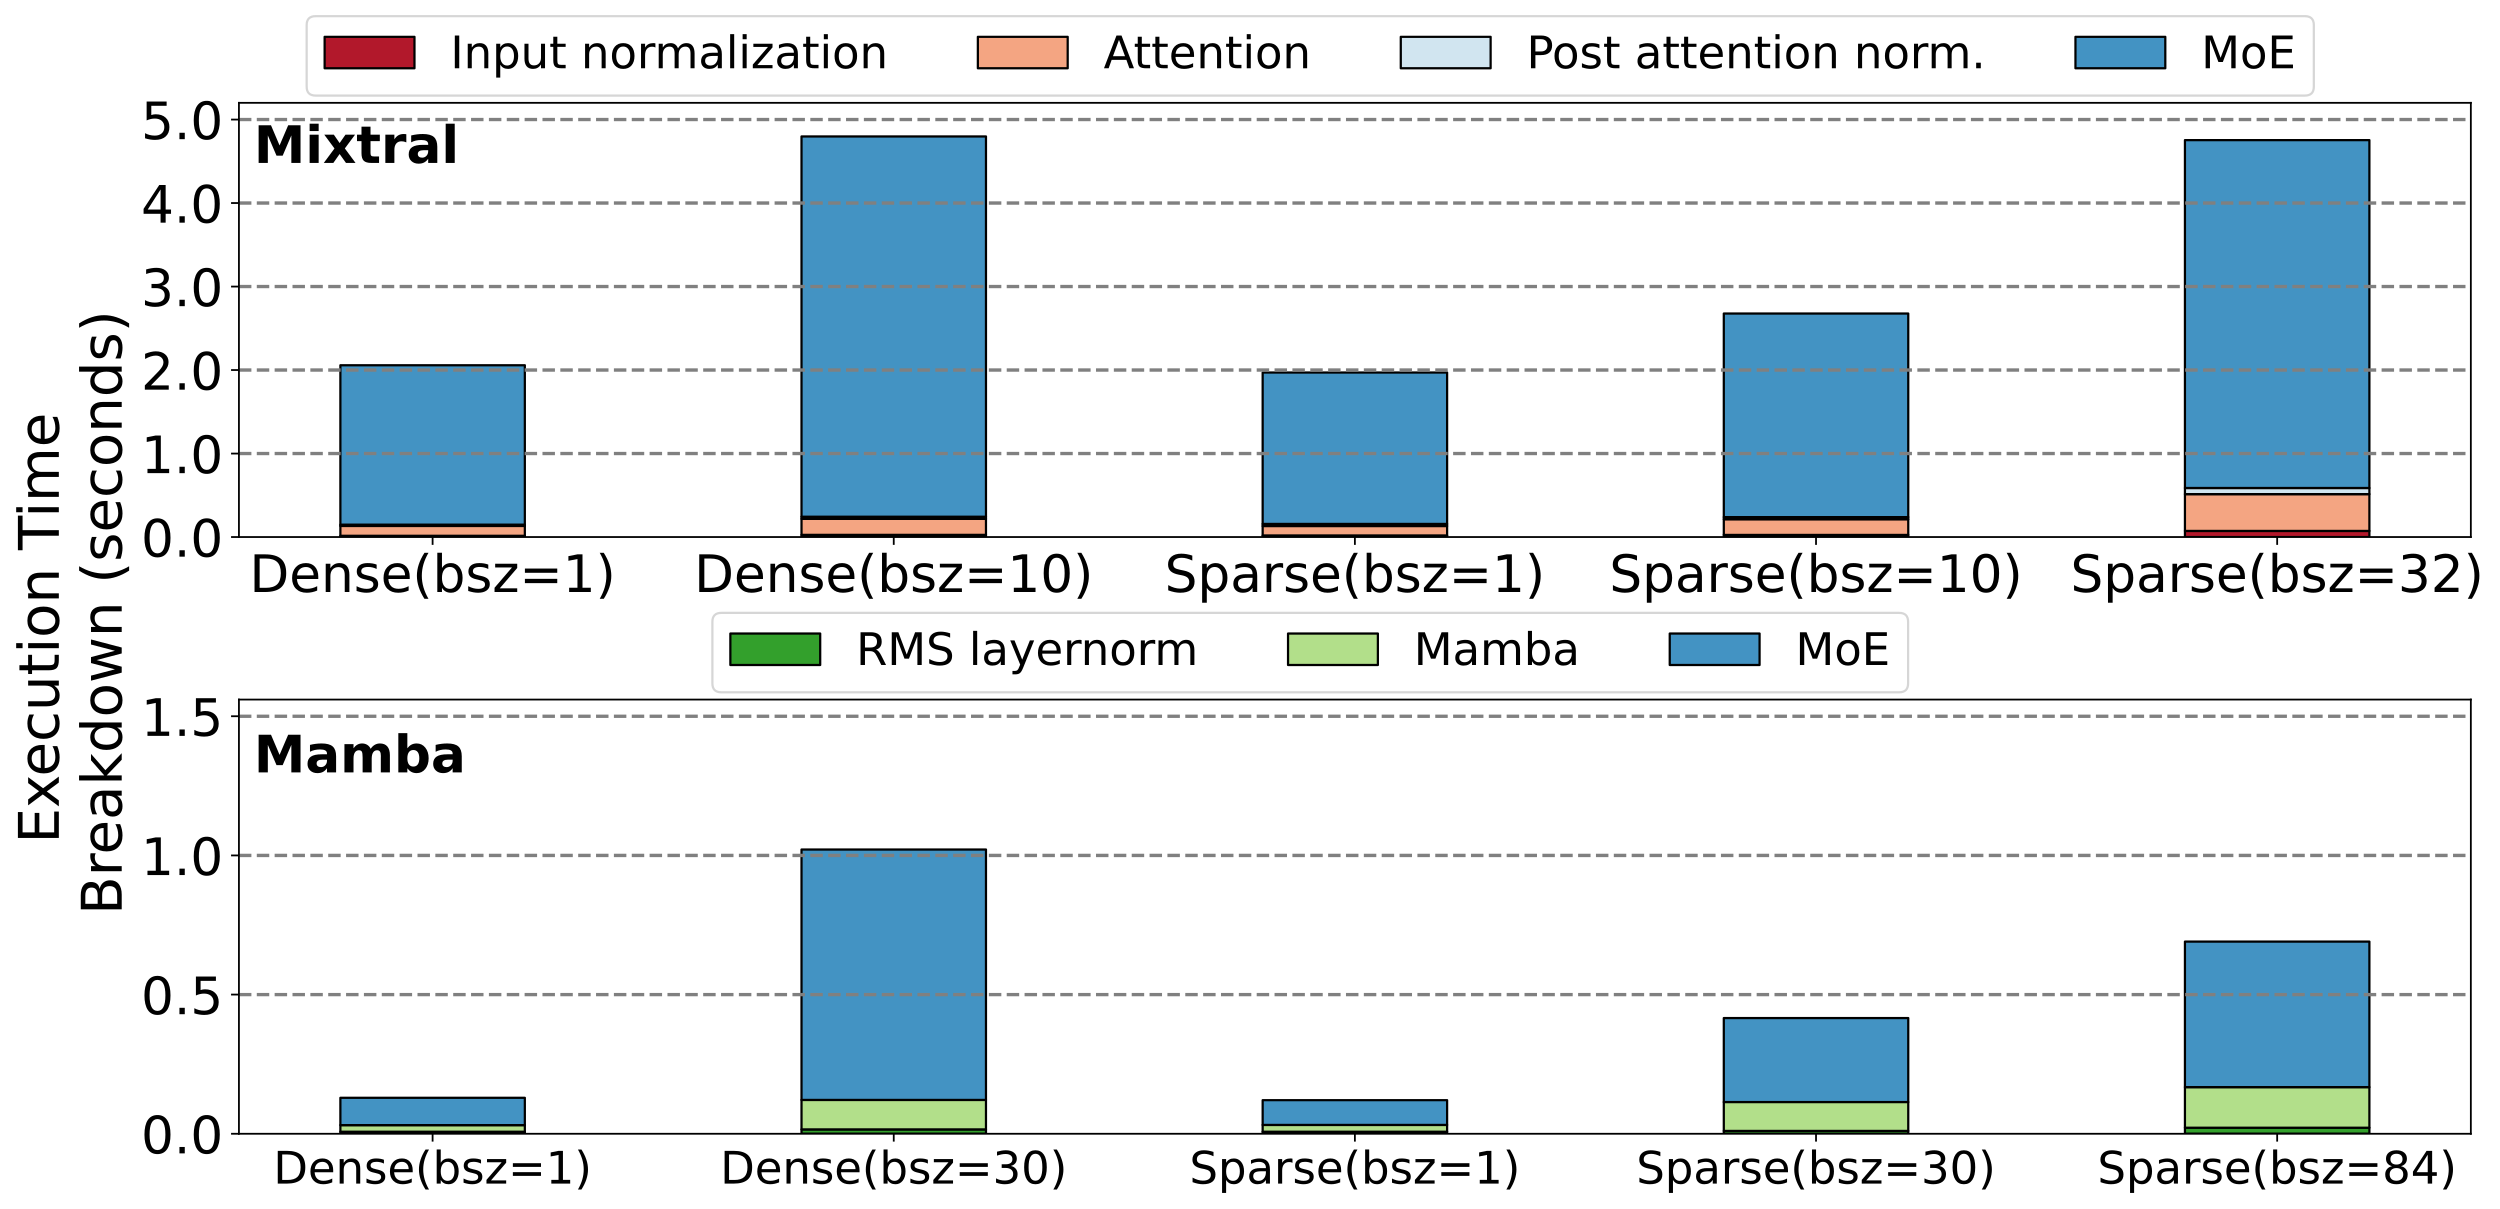 <?xml version="1.0" encoding="utf-8" standalone="no"?>
<!DOCTYPE svg PUBLIC "-//W3C//DTD SVG 1.1//EN"
  "http://www.w3.org/Graphics/SVG/1.1/DTD/svg11.dtd">
<!-- Created with matplotlib (https://matplotlib.org/) -->
<svg height="538.346pt" version="1.1" viewBox="0 0 1113.098 538.346" width="1113.098pt" xmlns="http://www.w3.org/2000/svg" xmlns:xlink="http://www.w3.org/1999/xlink">
 <defs>
  <style type="text/css">
*{stroke-linecap:butt;stroke-linejoin:round;}
  </style>
 </defs>
 <g id="figure_1">
  <g id="patch_1">
   <path d="M -0 538.346 
L 1113.098 538.346 
L 1113.098 0 
L -0 0 
z
" style="fill:#ffffff;"/>
  </g>
  <g id="axes_1">
   <g id="patch_2">
    <path d="M 106.38 239.11 
L 1100.117 239.11 
L 1100.117 45.79 
L 106.38 45.79 
z
" style="fill:#ffffff;"/>
   </g>
   <g id="patch_3">
    <path clip-path="url(#p8e4800d30c)" d="M 151.55 239.11 
L 233.677 239.11 
L 233.677 238.554 
L 151.55 238.554 
z
" style="fill:#b2182b;stroke:#000000;stroke-linejoin:miter;"/>
   </g>
   <g id="patch_4">
    <path clip-path="url(#p8e4800d30c)" d="M 356.867 239.11 
L 438.995 239.11 
L 438.995 238.153 
L 356.867 238.153 
z
" style="fill:#b2182b;stroke:#000000;stroke-linejoin:miter;"/>
   </g>
   <g id="patch_5">
    <path clip-path="url(#p8e4800d30c)" d="M 562.185 239.11 
L 644.312 239.11 
L 644.312 238.406 
L 562.185 238.406 
z
" style="fill:#b2182b;stroke:#000000;stroke-linejoin:miter;"/>
   </g>
   <g id="patch_6">
    <path clip-path="url(#p8e4800d30c)" d="M 767.503 239.11 
L 849.63 239.11 
L 849.63 238.163 
L 767.503 238.163 
z
" style="fill:#b2182b;stroke:#000000;stroke-linejoin:miter;"/>
   </g>
   <g id="patch_7">
    <path clip-path="url(#p8e4800d30c)" d="M 972.82 239.11 
L 1054.947 239.11 
L 1054.947 236.387 
L 972.82 236.387 
z
" style="fill:#b2182b;stroke:#000000;stroke-linejoin:miter;"/>
   </g>
   <g id="patch_8">
    <path clip-path="url(#p8e4800d30c)" d="M 151.55 238.554 
L 233.677 238.554 
L 233.677 234.168 
L 151.55 234.168 
z
" style="fill:#f4a582;stroke:#000000;stroke-linejoin:miter;"/>
   </g>
   <g id="patch_9">
    <path clip-path="url(#p8e4800d30c)" d="M 356.867 238.153 
L 438.995 238.153 
L 438.995 231.029 
L 356.867 231.029 
z
" style="fill:#f4a582;stroke:#000000;stroke-linejoin:miter;"/>
   </g>
   <g id="patch_10">
    <path clip-path="url(#p8e4800d30c)" d="M 562.185 238.406 
L 644.312 238.406 
L 644.312 234.215 
L 562.185 234.215 
z
" style="fill:#f4a582;stroke:#000000;stroke-linejoin:miter;"/>
   </g>
   <g id="patch_11">
    <path clip-path="url(#p8e4800d30c)" d="M 767.503 238.163 
L 849.63 238.163 
L 849.63 231.177 
L 767.503 231.177 
z
" style="fill:#f4a582;stroke:#000000;stroke-linejoin:miter;"/>
   </g>
   <g id="patch_12">
    <path clip-path="url(#p8e4800d30c)" d="M 972.82 236.387 
L 1054.947 236.387 
L 1054.947 220.002 
L 972.82 220.002 
z
" style="fill:#f4a582;stroke:#000000;stroke-linejoin:miter;"/>
   </g>
   <g id="patch_13">
    <path clip-path="url(#p8e4800d30c)" d="M 151.55 234.168 
L 233.677 234.168 
L 233.677 233.61 
L 151.55 233.61 
z
" style="fill:#d1e5f0;stroke:#000000;stroke-linejoin:miter;"/>
   </g>
   <g id="patch_14">
    <path clip-path="url(#p8e4800d30c)" d="M 356.867 231.029 
L 438.995 231.029 
L 438.995 230.071 
L 356.867 230.071 
z
" style="fill:#d1e5f0;stroke:#000000;stroke-linejoin:miter;"/>
   </g>
   <g id="patch_15">
    <path clip-path="url(#p8e4800d30c)" d="M 562.185 234.215 
L 644.312 234.215 
L 644.312 233.285 
L 562.185 233.285 
z
" style="fill:#d1e5f0;stroke:#000000;stroke-linejoin:miter;"/>
   </g>
   <g id="patch_16">
    <path clip-path="url(#p8e4800d30c)" d="M 767.503 231.177 
L 849.63 231.177 
L 849.63 230.228 
L 767.503 230.228 
z
" style="fill:#d1e5f0;stroke:#000000;stroke-linejoin:miter;"/>
   </g>
   <g id="patch_17">
    <path clip-path="url(#p8e4800d30c)" d="M 972.82 220.002 
L 1054.947 220.002 
L 1054.947 217.282 
L 972.82 217.282 
z
" style="fill:#d1e5f0;stroke:#000000;stroke-linejoin:miter;"/>
   </g>
   <g id="patch_18">
    <path clip-path="url(#p8e4800d30c)" d="M 151.55 233.61 
L 233.677 233.61 
L 233.677 162.623 
L 151.55 162.623 
z
" style="fill:#4393c3;stroke:#000000;stroke-linejoin:miter;"/>
   </g>
   <g id="patch_19">
    <path clip-path="url(#p8e4800d30c)" d="M 356.867 230.071 
L 438.995 230.071 
L 438.995 60.755 
L 356.867 60.755 
z
" style="fill:#4393c3;stroke:#000000;stroke-linejoin:miter;"/>
   </g>
   <g id="patch_20">
    <path clip-path="url(#p8e4800d30c)" d="M 562.185 233.285 
L 644.312 233.285 
L 644.312 165.865 
L 562.185 165.865 
z
" style="fill:#4393c3;stroke:#000000;stroke-linejoin:miter;"/>
   </g>
   <g id="patch_21">
    <path clip-path="url(#p8e4800d30c)" d="M 767.503 230.228 
L 849.63 230.228 
L 849.63 139.598 
L 767.503 139.598 
z
" style="fill:#4393c3;stroke:#000000;stroke-linejoin:miter;"/>
   </g>
   <g id="patch_22">
    <path clip-path="url(#p8e4800d30c)" d="M 972.82 217.282 
L 1054.947 217.282 
L 1054.947 62.387 
L 972.82 62.387 
z
" style="fill:#4393c3;stroke:#000000;stroke-linejoin:miter;"/>
   </g>
   <g id="matplotlib.axis_1">
    <g id="xtick_1">
     <g id="line2d_1">
      <defs>
       <path d="M 0 0 
L 0 3.5 
" id="m1c2471ce85" style="stroke:#000000;stroke-width:0.8;"/>
      </defs>
      <g>
       <use style="stroke:#000000;stroke-width:0.8;" x="192.613" xlink:href="#m1c2471ce85" y="239.11"/>
      </g>
     </g>
     <g id="text_1">
      <!-- Dense(bsz=1) -->
      <defs>
       <path d="M 19.672 64.797 
L 19.672 8.109 
L 31.594 8.109 
Q 46.688 8.109 53.688 14.938 
Q 60.688 21.781 60.688 36.531 
Q 60.688 51.172 53.688 57.984 
Q 46.688 64.797 31.594 64.797 
z
M 9.812 72.906 
L 30.078 72.906 
Q 51.266 72.906 61.172 64.094 
Q 71.094 55.281 71.094 36.531 
Q 71.094 17.672 61.125 8.828 
Q 51.172 0 30.078 0 
L 9.812 0 
z
" id="DejaVuSans-68"/>
       <path d="M 56.203 29.594 
L 56.203 25.203 
L 14.891 25.203 
Q 15.484 15.922 20.484 11.062 
Q 25.484 6.203 34.422 6.203 
Q 39.594 6.203 44.453 7.469 
Q 49.312 8.734 54.109 11.281 
L 54.109 2.781 
Q 49.266 0.734 44.188 -0.344 
Q 39.109 -1.422 33.891 -1.422 
Q 20.797 -1.422 13.156 6.188 
Q 5.516 13.812 5.516 26.812 
Q 5.516 40.234 12.766 48.109 
Q 20.016 56 32.328 56 
Q 43.359 56 49.781 48.891 
Q 56.203 41.797 56.203 29.594 
z
M 47.219 32.234 
Q 47.125 39.594 43.094 43.984 
Q 39.062 48.391 32.422 48.391 
Q 24.906 48.391 20.391 44.141 
Q 15.875 39.891 15.188 32.172 
z
" id="DejaVuSans-101"/>
       <path d="M 54.891 33.016 
L 54.891 0 
L 45.906 0 
L 45.906 32.719 
Q 45.906 40.484 42.875 44.328 
Q 39.844 48.188 33.797 48.188 
Q 26.516 48.188 22.312 43.547 
Q 18.109 38.922 18.109 30.906 
L 18.109 0 
L 9.078 0 
L 9.078 54.688 
L 18.109 54.688 
L 18.109 46.188 
Q 21.344 51.125 25.703 53.562 
Q 30.078 56 35.797 56 
Q 45.219 56 50.047 50.172 
Q 54.891 44.344 54.891 33.016 
z
" id="DejaVuSans-110"/>
       <path d="M 44.281 53.078 
L 44.281 44.578 
Q 40.484 46.531 36.375 47.5 
Q 32.281 48.484 27.875 48.484 
Q 21.188 48.484 17.844 46.438 
Q 14.5 44.391 14.5 40.281 
Q 14.5 37.156 16.891 35.375 
Q 19.281 33.594 26.516 31.984 
L 29.594 31.297 
Q 39.156 29.25 43.188 25.516 
Q 47.219 21.781 47.219 15.094 
Q 47.219 7.469 41.188 3.016 
Q 35.156 -1.422 24.609 -1.422 
Q 20.219 -1.422 15.453 -0.562 
Q 10.688 0.297 5.422 2 
L 5.422 11.281 
Q 10.406 8.688 15.234 7.391 
Q 20.062 6.109 24.812 6.109 
Q 31.156 6.109 34.562 8.281 
Q 37.984 10.453 37.984 14.406 
Q 37.984 18.062 35.516 20.016 
Q 33.062 21.969 24.703 23.781 
L 21.578 24.516 
Q 13.234 26.266 9.516 29.906 
Q 5.812 33.547 5.812 39.891 
Q 5.812 47.609 11.281 51.797 
Q 16.75 56 26.812 56 
Q 31.781 56 36.172 55.266 
Q 40.578 54.547 44.281 53.078 
z
" id="DejaVuSans-115"/>
       <path d="M 31 75.875 
Q 24.469 64.656 21.281 53.656 
Q 18.109 42.672 18.109 31.391 
Q 18.109 20.125 21.312 9.062 
Q 24.516 -2 31 -13.188 
L 23.188 -13.188 
Q 15.875 -1.703 12.234 9.375 
Q 8.594 20.453 8.594 31.391 
Q 8.594 42.281 12.203 53.312 
Q 15.828 64.359 23.188 75.875 
z
" id="DejaVuSans-40"/>
       <path d="M 48.688 27.297 
Q 48.688 37.203 44.609 42.844 
Q 40.531 48.484 33.406 48.484 
Q 26.266 48.484 22.188 42.844 
Q 18.109 37.203 18.109 27.297 
Q 18.109 17.391 22.188 11.75 
Q 26.266 6.109 33.406 6.109 
Q 40.531 6.109 44.609 11.75 
Q 48.688 17.391 48.688 27.297 
z
M 18.109 46.391 
Q 20.953 51.266 25.266 53.625 
Q 29.594 56 35.594 56 
Q 45.562 56 51.781 48.094 
Q 58.016 40.188 58.016 27.297 
Q 58.016 14.406 51.781 6.484 
Q 45.562 -1.422 35.594 -1.422 
Q 29.594 -1.422 25.266 0.953 
Q 20.953 3.328 18.109 8.203 
L 18.109 0 
L 9.078 0 
L 9.078 75.984 
L 18.109 75.984 
z
" id="DejaVuSans-98"/>
       <path d="M 5.516 54.688 
L 48.188 54.688 
L 48.188 46.484 
L 14.406 7.172 
L 48.188 7.172 
L 48.188 0 
L 4.297 0 
L 4.297 8.203 
L 38.094 47.516 
L 5.516 47.516 
z
" id="DejaVuSans-122"/>
       <path d="M 10.594 45.406 
L 73.188 45.406 
L 73.188 37.203 
L 10.594 37.203 
z
M 10.594 25.484 
L 73.188 25.484 
L 73.188 17.188 
L 10.594 17.188 
z
" id="DejaVuSans-61"/>
       <path d="M 12.406 8.297 
L 28.516 8.297 
L 28.516 63.922 
L 10.984 60.406 
L 10.984 69.391 
L 28.422 72.906 
L 38.281 72.906 
L 38.281 8.297 
L 54.391 8.297 
L 54.391 0 
L 12.406 0 
z
" id="DejaVuSans-49"/>
       <path d="M 8.016 75.875 
L 15.828 75.875 
Q 23.141 64.359 26.781 53.312 
Q 30.422 42.281 30.422 31.391 
Q 30.422 20.453 26.781 9.375 
Q 23.141 -1.703 15.828 -13.188 
L 8.016 -13.188 
Q 14.5 -2 17.703 9.062 
Q 20.906 20.125 20.906 31.391 
Q 20.906 42.672 17.703 53.656 
Q 14.5 64.656 8.016 75.875 
z
" id="DejaVuSans-41"/>
      </defs>
      <g transform="translate(111.073 263.586)scale(0.23 -0.23)">
       <use xlink:href="#DejaVuSans-68"/>
       <use x="77.002" xlink:href="#DejaVuSans-101"/>
       <use x="138.525" xlink:href="#DejaVuSans-110"/>
       <use x="201.904" xlink:href="#DejaVuSans-115"/>
       <use x="254.004" xlink:href="#DejaVuSans-101"/>
       <use x="315.527" xlink:href="#DejaVuSans-40"/>
       <use x="354.541" xlink:href="#DejaVuSans-98"/>
       <use x="418.018" xlink:href="#DejaVuSans-115"/>
       <use x="470.117" xlink:href="#DejaVuSans-122"/>
       <use x="522.607" xlink:href="#DejaVuSans-61"/>
       <use x="606.396" xlink:href="#DejaVuSans-49"/>
       <use x="670.02" xlink:href="#DejaVuSans-41"/>
      </g>
     </g>
    </g>
    <g id="xtick_2">
     <g id="line2d_2">
      <g>
       <use style="stroke:#000000;stroke-width:0.8;" x="397.931" xlink:href="#m1c2471ce85" y="239.11"/>
      </g>
     </g>
     <g id="text_2">
      <!-- Dense(bsz=10) -->
      <defs>
       <path d="M 31.781 66.406 
Q 24.172 66.406 20.328 58.906 
Q 16.5 51.422 16.5 36.375 
Q 16.5 21.391 20.328 13.891 
Q 24.172 6.391 31.781 6.391 
Q 39.453 6.391 43.281 13.891 
Q 47.125 21.391 47.125 36.375 
Q 47.125 51.422 43.281 58.906 
Q 39.453 66.406 31.781 66.406 
z
M 31.781 74.219 
Q 44.047 74.219 50.516 64.516 
Q 56.984 54.828 56.984 36.375 
Q 56.984 17.969 50.516 8.266 
Q 44.047 -1.422 31.781 -1.422 
Q 19.531 -1.422 13.062 8.266 
Q 6.594 17.969 6.594 36.375 
Q 6.594 54.828 13.062 64.516 
Q 19.531 74.219 31.781 74.219 
z
" id="DejaVuSans-48"/>
      </defs>
      <g transform="translate(309.074 263.586)scale(0.23 -0.23)">
       <use xlink:href="#DejaVuSans-68"/>
       <use x="77.002" xlink:href="#DejaVuSans-101"/>
       <use x="138.525" xlink:href="#DejaVuSans-110"/>
       <use x="201.904" xlink:href="#DejaVuSans-115"/>
       <use x="254.004" xlink:href="#DejaVuSans-101"/>
       <use x="315.527" xlink:href="#DejaVuSans-40"/>
       <use x="354.541" xlink:href="#DejaVuSans-98"/>
       <use x="418.018" xlink:href="#DejaVuSans-115"/>
       <use x="470.117" xlink:href="#DejaVuSans-122"/>
       <use x="522.607" xlink:href="#DejaVuSans-61"/>
       <use x="606.396" xlink:href="#DejaVuSans-49"/>
       <use x="670.02" xlink:href="#DejaVuSans-48"/>
       <use x="733.643" xlink:href="#DejaVuSans-41"/>
      </g>
     </g>
    </g>
    <g id="xtick_3">
     <g id="line2d_3">
      <g>
       <use style="stroke:#000000;stroke-width:0.8;" x="603.249" xlink:href="#m1c2471ce85" y="239.11"/>
      </g>
     </g>
     <g id="text_3">
      <!-- Sparse(bsz=1) -->
      <defs>
       <path d="M 53.516 70.516 
L 53.516 60.891 
Q 47.906 63.578 42.922 64.891 
Q 37.938 66.219 33.297 66.219 
Q 25.25 66.219 20.875 63.094 
Q 16.5 59.969 16.5 54.203 
Q 16.5 49.359 19.406 46.891 
Q 22.312 44.438 30.422 42.922 
L 36.375 41.703 
Q 47.406 39.594 52.656 34.297 
Q 57.906 29 57.906 20.125 
Q 57.906 9.516 50.797 4.047 
Q 43.703 -1.422 29.984 -1.422 
Q 24.812 -1.422 18.969 -0.25 
Q 13.141 0.922 6.891 3.219 
L 6.891 13.375 
Q 12.891 10.016 18.656 8.297 
Q 24.422 6.594 29.984 6.594 
Q 38.422 6.594 43.016 9.906 
Q 47.609 13.234 47.609 19.391 
Q 47.609 24.75 44.312 27.781 
Q 41.016 30.812 33.5 32.328 
L 27.484 33.5 
Q 16.453 35.688 11.516 40.375 
Q 6.594 45.062 6.594 53.422 
Q 6.594 63.094 13.406 68.656 
Q 20.219 74.219 32.172 74.219 
Q 37.312 74.219 42.625 73.281 
Q 47.953 72.359 53.516 70.516 
z
" id="DejaVuSans-83"/>
       <path d="M 18.109 8.203 
L 18.109 -20.797 
L 9.078 -20.797 
L 9.078 54.688 
L 18.109 54.688 
L 18.109 46.391 
Q 20.953 51.266 25.266 53.625 
Q 29.594 56 35.594 56 
Q 45.562 56 51.781 48.094 
Q 58.016 40.188 58.016 27.297 
Q 58.016 14.406 51.781 6.484 
Q 45.562 -1.422 35.594 -1.422 
Q 29.594 -1.422 25.266 0.953 
Q 20.953 3.328 18.109 8.203 
z
M 48.688 27.297 
Q 48.688 37.203 44.609 42.844 
Q 40.531 48.484 33.406 48.484 
Q 26.266 48.484 22.188 42.844 
Q 18.109 37.203 18.109 27.297 
Q 18.109 17.391 22.188 11.75 
Q 26.266 6.109 33.406 6.109 
Q 40.531 6.109 44.609 11.75 
Q 48.688 17.391 48.688 27.297 
z
" id="DejaVuSans-112"/>
       <path d="M 34.281 27.484 
Q 23.391 27.484 19.188 25 
Q 14.984 22.516 14.984 16.5 
Q 14.984 11.719 18.141 8.906 
Q 21.297 6.109 26.703 6.109 
Q 34.188 6.109 38.703 11.406 
Q 43.219 16.703 43.219 25.484 
L 43.219 27.484 
z
M 52.203 31.203 
L 52.203 0 
L 43.219 0 
L 43.219 8.297 
Q 40.141 3.328 35.547 0.953 
Q 30.953 -1.422 24.312 -1.422 
Q 15.922 -1.422 10.953 3.297 
Q 6 8.016 6 15.922 
Q 6 25.141 12.172 29.828 
Q 18.359 34.516 30.609 34.516 
L 43.219 34.516 
L 43.219 35.406 
Q 43.219 41.609 39.141 45 
Q 35.062 48.391 27.688 48.391 
Q 23 48.391 18.547 47.266 
Q 14.109 46.141 10.016 43.891 
L 10.016 52.203 
Q 14.938 54.109 19.578 55.047 
Q 24.219 56 28.609 56 
Q 40.484 56 46.344 49.844 
Q 52.203 43.703 52.203 31.203 
z
" id="DejaVuSans-97"/>
       <path d="M 41.109 46.297 
Q 39.594 47.172 37.812 47.578 
Q 36.031 48 33.891 48 
Q 26.266 48 22.188 43.047 
Q 18.109 38.094 18.109 28.812 
L 18.109 0 
L 9.078 0 
L 9.078 54.688 
L 18.109 54.688 
L 18.109 46.188 
Q 20.953 51.172 25.484 53.578 
Q 30.031 56 36.531 56 
Q 37.453 56 38.578 55.875 
Q 39.703 55.766 41.062 55.516 
z
" id="DejaVuSans-114"/>
      </defs>
      <g transform="translate(518.551 263.586)scale(0.23 -0.23)">
       <use xlink:href="#DejaVuSans-83"/>
       <use x="63.477" xlink:href="#DejaVuSans-112"/>
       <use x="126.953" xlink:href="#DejaVuSans-97"/>
       <use x="188.232" xlink:href="#DejaVuSans-114"/>
       <use x="229.346" xlink:href="#DejaVuSans-115"/>
       <use x="281.445" xlink:href="#DejaVuSans-101"/>
       <use x="342.969" xlink:href="#DejaVuSans-40"/>
       <use x="381.982" xlink:href="#DejaVuSans-98"/>
       <use x="445.459" xlink:href="#DejaVuSans-115"/>
       <use x="497.559" xlink:href="#DejaVuSans-122"/>
       <use x="550.049" xlink:href="#DejaVuSans-61"/>
       <use x="633.838" xlink:href="#DejaVuSans-49"/>
       <use x="697.461" xlink:href="#DejaVuSans-41"/>
      </g>
     </g>
    </g>
    <g id="xtick_4">
     <g id="line2d_4">
      <g>
       <use style="stroke:#000000;stroke-width:0.8;" x="808.566" xlink:href="#m1c2471ce85" y="239.11"/>
      </g>
     </g>
     <g id="text_4">
      <!-- Sparse(bsz=10) -->
      <g transform="translate(716.552 263.586)scale(0.23 -0.23)">
       <use xlink:href="#DejaVuSans-83"/>
       <use x="63.477" xlink:href="#DejaVuSans-112"/>
       <use x="126.953" xlink:href="#DejaVuSans-97"/>
       <use x="188.232" xlink:href="#DejaVuSans-114"/>
       <use x="229.346" xlink:href="#DejaVuSans-115"/>
       <use x="281.445" xlink:href="#DejaVuSans-101"/>
       <use x="342.969" xlink:href="#DejaVuSans-40"/>
       <use x="381.982" xlink:href="#DejaVuSans-98"/>
       <use x="445.459" xlink:href="#DejaVuSans-115"/>
       <use x="497.559" xlink:href="#DejaVuSans-122"/>
       <use x="550.049" xlink:href="#DejaVuSans-61"/>
       <use x="633.838" xlink:href="#DejaVuSans-49"/>
       <use x="697.461" xlink:href="#DejaVuSans-48"/>
       <use x="761.084" xlink:href="#DejaVuSans-41"/>
      </g>
     </g>
    </g>
    <g id="xtick_5">
     <g id="line2d_5">
      <g>
       <use style="stroke:#000000;stroke-width:0.8;" x="1013.884" xlink:href="#m1c2471ce85" y="239.11"/>
      </g>
     </g>
     <g id="text_5">
      <!-- Sparse(bsz=32) -->
      <defs>
       <path d="M 40.578 39.312 
Q 47.656 37.797 51.625 33 
Q 55.609 28.219 55.609 21.188 
Q 55.609 10.406 48.188 4.484 
Q 40.766 -1.422 27.094 -1.422 
Q 22.516 -1.422 17.656 -0.516 
Q 12.797 0.391 7.625 2.203 
L 7.625 11.719 
Q 11.719 9.328 16.594 8.109 
Q 21.484 6.891 26.812 6.891 
Q 36.078 6.891 40.938 10.547 
Q 45.797 14.203 45.797 21.188 
Q 45.797 27.641 41.281 31.266 
Q 36.766 34.906 28.719 34.906 
L 20.219 34.906 
L 20.219 43.016 
L 29.109 43.016 
Q 36.375 43.016 40.234 45.922 
Q 44.094 48.828 44.094 54.297 
Q 44.094 59.906 40.109 62.906 
Q 36.141 65.922 28.719 65.922 
Q 24.656 65.922 20.016 65.031 
Q 15.375 64.156 9.812 62.312 
L 9.812 71.094 
Q 15.438 72.656 20.344 73.438 
Q 25.25 74.219 29.594 74.219 
Q 40.828 74.219 47.359 69.109 
Q 53.906 64.016 53.906 55.328 
Q 53.906 49.266 50.438 45.094 
Q 46.969 40.922 40.578 39.312 
z
" id="DejaVuSans-51"/>
       <path d="M 19.188 8.297 
L 53.609 8.297 
L 53.609 0 
L 7.328 0 
L 7.328 8.297 
Q 12.938 14.109 22.625 23.891 
Q 32.328 33.688 34.812 36.531 
Q 39.547 41.844 41.422 45.531 
Q 43.312 49.219 43.312 52.781 
Q 43.312 58.594 39.234 62.25 
Q 35.156 65.922 28.609 65.922 
Q 23.969 65.922 18.812 64.312 
Q 13.672 62.703 7.812 59.422 
L 7.812 69.391 
Q 13.766 71.781 18.938 73 
Q 24.125 74.219 28.422 74.219 
Q 39.75 74.219 46.484 68.547 
Q 53.219 62.891 53.219 53.422 
Q 53.219 48.922 51.531 44.891 
Q 49.859 40.875 45.406 35.406 
Q 44.188 33.984 37.641 27.219 
Q 31.109 20.453 19.188 8.297 
z
" id="DejaVuSans-50"/>
      </defs>
      <g transform="translate(921.869 263.586)scale(0.23 -0.23)">
       <use xlink:href="#DejaVuSans-83"/>
       <use x="63.477" xlink:href="#DejaVuSans-112"/>
       <use x="126.953" xlink:href="#DejaVuSans-97"/>
       <use x="188.232" xlink:href="#DejaVuSans-114"/>
       <use x="229.346" xlink:href="#DejaVuSans-115"/>
       <use x="281.445" xlink:href="#DejaVuSans-101"/>
       <use x="342.969" xlink:href="#DejaVuSans-40"/>
       <use x="381.982" xlink:href="#DejaVuSans-98"/>
       <use x="445.459" xlink:href="#DejaVuSans-115"/>
       <use x="497.559" xlink:href="#DejaVuSans-122"/>
       <use x="550.049" xlink:href="#DejaVuSans-61"/>
       <use x="633.838" xlink:href="#DejaVuSans-51"/>
       <use x="697.461" xlink:href="#DejaVuSans-50"/>
       <use x="761.084" xlink:href="#DejaVuSans-41"/>
      </g>
     </g>
    </g>
   </g>
   <g id="matplotlib.axis_2">
    <g id="ytick_1">
     <g id="line2d_6">
      <defs>
       <path d="M 0 0 
L -3.5 0 
" id="mc687d32e34" style="stroke:#000000;stroke-width:0.8;"/>
      </defs>
      <g>
       <use style="stroke:#000000;stroke-width:0.8;" x="106.38" xlink:href="#mc687d32e34" y="239.11"/>
      </g>
     </g>
     <g id="text_6">
      <!-- 0.0 -->
      <defs>
       <path d="M 10.688 12.406 
L 21 12.406 
L 21 0 
L 10.688 0 
z
" id="DejaVuSans-46"/>
      </defs>
      <g transform="translate(62.803 247.848)scale(0.23 -0.23)">
       <use xlink:href="#DejaVuSans-48"/>
       <use x="63.623" xlink:href="#DejaVuSans-46"/>
       <use x="95.41" xlink:href="#DejaVuSans-48"/>
      </g>
     </g>
    </g>
    <g id="ytick_2">
     <g id="line2d_7">
      <g>
       <use style="stroke:#000000;stroke-width:0.8;" x="106.38" xlink:href="#mc687d32e34" y="201.933"/>
      </g>
     </g>
     <g id="text_7">
      <!-- 1.0 -->
      <g transform="translate(62.803 210.671)scale(0.23 -0.23)">
       <use xlink:href="#DejaVuSans-49"/>
       <use x="63.623" xlink:href="#DejaVuSans-46"/>
       <use x="95.41" xlink:href="#DejaVuSans-48"/>
      </g>
     </g>
    </g>
    <g id="ytick_3">
     <g id="line2d_8">
      <g>
       <use style="stroke:#000000;stroke-width:0.8;" x="106.38" xlink:href="#mc687d32e34" y="164.756"/>
      </g>
     </g>
     <g id="text_8">
      <!-- 2.0 -->
      <g transform="translate(62.803 173.494)scale(0.23 -0.23)">
       <use xlink:href="#DejaVuSans-50"/>
       <use x="63.623" xlink:href="#DejaVuSans-46"/>
       <use x="95.41" xlink:href="#DejaVuSans-48"/>
      </g>
     </g>
    </g>
    <g id="ytick_4">
     <g id="line2d_9">
      <g>
       <use style="stroke:#000000;stroke-width:0.8;" x="106.38" xlink:href="#mc687d32e34" y="127.579"/>
      </g>
     </g>
     <g id="text_9">
      <!-- 3.0 -->
      <g transform="translate(62.803 136.317)scale(0.23 -0.23)">
       <use xlink:href="#DejaVuSans-51"/>
       <use x="63.623" xlink:href="#DejaVuSans-46"/>
       <use x="95.41" xlink:href="#DejaVuSans-48"/>
      </g>
     </g>
    </g>
    <g id="ytick_5">
     <g id="line2d_10">
      <g>
       <use style="stroke:#000000;stroke-width:0.8;" x="106.38" xlink:href="#mc687d32e34" y="90.402"/>
      </g>
     </g>
     <g id="text_10">
      <!-- 4.0 -->
      <defs>
       <path d="M 37.797 64.312 
L 12.891 25.391 
L 37.797 25.391 
z
M 35.203 72.906 
L 47.609 72.906 
L 47.609 25.391 
L 58.016 25.391 
L 58.016 17.188 
L 47.609 17.188 
L 47.609 0 
L 37.797 0 
L 37.797 17.188 
L 4.891 17.188 
L 4.891 26.703 
z
" id="DejaVuSans-52"/>
      </defs>
      <g transform="translate(62.803 99.14)scale(0.23 -0.23)">
       <use xlink:href="#DejaVuSans-52"/>
       <use x="63.623" xlink:href="#DejaVuSans-46"/>
       <use x="95.41" xlink:href="#DejaVuSans-48"/>
      </g>
     </g>
    </g>
    <g id="ytick_6">
     <g id="line2d_11">
      <g>
       <use style="stroke:#000000;stroke-width:0.8;" x="106.38" xlink:href="#mc687d32e34" y="53.225"/>
      </g>
     </g>
     <g id="text_11">
      <!-- 5.0 -->
      <defs>
       <path d="M 10.797 72.906 
L 49.516 72.906 
L 49.516 64.594 
L 19.828 64.594 
L 19.828 46.734 
Q 21.969 47.469 24.109 47.828 
Q 26.266 48.188 28.422 48.188 
Q 40.625 48.188 47.75 41.5 
Q 54.891 34.812 54.891 23.391 
Q 54.891 11.625 47.562 5.094 
Q 40.234 -1.422 26.906 -1.422 
Q 22.312 -1.422 17.547 -0.641 
Q 12.797 0.141 7.719 1.703 
L 7.719 11.625 
Q 12.109 9.234 16.797 8.062 
Q 21.484 6.891 26.703 6.891 
Q 35.156 6.891 40.078 11.328 
Q 45.016 15.766 45.016 23.391 
Q 45.016 31 40.078 35.438 
Q 35.156 39.891 26.703 39.891 
Q 22.75 39.891 18.812 39.016 
Q 14.891 38.141 10.797 36.281 
z
" id="DejaVuSans-53"/>
      </defs>
      <g transform="translate(62.803 61.964)scale(0.23 -0.23)">
       <use xlink:href="#DejaVuSans-53"/>
       <use x="63.623" xlink:href="#DejaVuSans-46"/>
       <use x="95.41" xlink:href="#DejaVuSans-48"/>
      </g>
     </g>
    </g>
   </g>
   <g id="line2d_12">
    <path clip-path="url(#p8e4800d30c)" d="M 106.38 201.933 
L 1100.117 201.933 
" style="fill:none;stroke:#808080;stroke-dasharray:5.55,2.4;stroke-dashoffset:0;stroke-width:1.5;"/>
   </g>
   <g id="line2d_13">
    <path clip-path="url(#p8e4800d30c)" d="M 106.38 164.756 
L 1100.117 164.756 
" style="fill:none;stroke:#808080;stroke-dasharray:5.55,2.4;stroke-dashoffset:0;stroke-width:1.5;"/>
   </g>
   <g id="line2d_14">
    <path clip-path="url(#p8e4800d30c)" d="M 106.38 127.579 
L 1100.117 127.579 
" style="fill:none;stroke:#808080;stroke-dasharray:5.55,2.4;stroke-dashoffset:0;stroke-width:1.5;"/>
   </g>
   <g id="line2d_15">
    <path clip-path="url(#p8e4800d30c)" d="M 106.38 90.402 
L 1100.117 90.402 
" style="fill:none;stroke:#808080;stroke-dasharray:5.55,2.4;stroke-dashoffset:0;stroke-width:1.5;"/>
   </g>
   <g id="line2d_16">
    <path clip-path="url(#p8e4800d30c)" d="M 106.38 53.225 
L 1100.117 53.225 
" style="fill:none;stroke:#808080;stroke-dasharray:5.55,2.4;stroke-dashoffset:0;stroke-width:1.5;"/>
   </g>
   <g id="patch_23">
    <path d="M 106.38 239.11 
L 106.38 45.79 
" style="fill:none;stroke:#000000;stroke-linecap:square;stroke-linejoin:miter;stroke-width:0.8;"/>
   </g>
   <g id="patch_24">
    <path d="M 1100.117 239.11 
L 1100.117 45.79 
" style="fill:none;stroke:#000000;stroke-linecap:square;stroke-linejoin:miter;stroke-width:0.8;"/>
   </g>
   <g id="patch_25">
    <path d="M 106.38 239.11 
L 1100.117 239.11 
" style="fill:none;stroke:#000000;stroke-linecap:square;stroke-linejoin:miter;stroke-width:0.8;"/>
   </g>
   <g id="patch_26">
    <path d="M 106.38 45.79 
L 1100.117 45.79 
" style="fill:none;stroke:#000000;stroke-linecap:square;stroke-linejoin:miter;stroke-width:0.8;"/>
   </g>
   <g id="legend_1">
    <g id="patch_27">
     <path d="M 140.539 42.556 
L 1026.208 42.556 
Q 1030.208 42.556 1030.208 38.556 
L 1030.208 11.2 
Q 1030.208 7.2 1026.208 7.2 
L 140.539 7.2 
Q 136.539 7.2 136.539 11.2 
L 136.539 38.556 
Q 136.539 42.556 140.539 42.556 
z
" style="fill:#ffffff;opacity:0.8;stroke:#cccccc;stroke-linejoin:miter;"/>
    </g>
    <g id="patch_28">
     <path d="M 144.539 30.397 
L 184.539 30.397 
L 184.539 16.397 
L 144.539 16.397 
z
" style="fill:#b2182b;stroke:#000000;stroke-linejoin:miter;"/>
    </g>
    <g id="text_12">
     <!-- Input normalization -->
     <defs>
      <path d="M 9.812 72.906 
L 19.672 72.906 
L 19.672 0 
L 9.812 0 
z
" id="DejaVuSans-73"/>
      <path d="M 8.5 21.578 
L 8.5 54.688 
L 17.484 54.688 
L 17.484 21.922 
Q 17.484 14.156 20.5 10.266 
Q 23.531 6.391 29.594 6.391 
Q 36.859 6.391 41.078 11.031 
Q 45.312 15.672 45.312 23.688 
L 45.312 54.688 
L 54.297 54.688 
L 54.297 0 
L 45.312 0 
L 45.312 8.406 
Q 42.047 3.422 37.719 1 
Q 33.406 -1.422 27.688 -1.422 
Q 18.266 -1.422 13.375 4.438 
Q 8.5 10.297 8.5 21.578 
z
M 31.109 56 
z
" id="DejaVuSans-117"/>
      <path d="M 18.312 70.219 
L 18.312 54.688 
L 36.812 54.688 
L 36.812 47.703 
L 18.312 47.703 
L 18.312 18.016 
Q 18.312 11.328 20.141 9.422 
Q 21.969 7.516 27.594 7.516 
L 36.812 7.516 
L 36.812 0 
L 27.594 0 
Q 17.188 0 13.234 3.875 
Q 9.281 7.766 9.281 18.016 
L 9.281 47.703 
L 2.688 47.703 
L 2.688 54.688 
L 9.281 54.688 
L 9.281 70.219 
z
" id="DejaVuSans-116"/>
      <path id="DejaVuSans-32"/>
      <path d="M 30.609 48.391 
Q 23.391 48.391 19.188 42.75 
Q 14.984 37.109 14.984 27.297 
Q 14.984 17.484 19.156 11.844 
Q 23.344 6.203 30.609 6.203 
Q 37.797 6.203 41.984 11.859 
Q 46.188 17.531 46.188 27.297 
Q 46.188 37.016 41.984 42.703 
Q 37.797 48.391 30.609 48.391 
z
M 30.609 56 
Q 42.328 56 49.016 48.375 
Q 55.719 40.766 55.719 27.297 
Q 55.719 13.875 49.016 6.219 
Q 42.328 -1.422 30.609 -1.422 
Q 18.844 -1.422 12.172 6.219 
Q 5.516 13.875 5.516 27.297 
Q 5.516 40.766 12.172 48.375 
Q 18.844 56 30.609 56 
z
" id="DejaVuSans-111"/>
      <path d="M 52 44.188 
Q 55.375 50.25 60.062 53.125 
Q 64.75 56 71.094 56 
Q 79.641 56 84.281 50.016 
Q 88.922 44.047 88.922 33.016 
L 88.922 0 
L 79.891 0 
L 79.891 32.719 
Q 79.891 40.578 77.094 44.375 
Q 74.312 48.188 68.609 48.188 
Q 61.625 48.188 57.562 43.547 
Q 53.516 38.922 53.516 30.906 
L 53.516 0 
L 44.484 0 
L 44.484 32.719 
Q 44.484 40.625 41.703 44.406 
Q 38.922 48.188 33.109 48.188 
Q 26.219 48.188 22.156 43.531 
Q 18.109 38.875 18.109 30.906 
L 18.109 0 
L 9.078 0 
L 9.078 54.688 
L 18.109 54.688 
L 18.109 46.188 
Q 21.188 51.219 25.484 53.609 
Q 29.781 56 35.688 56 
Q 41.656 56 45.828 52.969 
Q 50 49.953 52 44.188 
z
" id="DejaVuSans-109"/>
      <path d="M 9.422 75.984 
L 18.406 75.984 
L 18.406 0 
L 9.422 0 
z
" id="DejaVuSans-108"/>
      <path d="M 9.422 54.688 
L 18.406 54.688 
L 18.406 0 
L 9.422 0 
z
M 9.422 75.984 
L 18.406 75.984 
L 18.406 64.594 
L 9.422 64.594 
z
" id="DejaVuSans-105"/>
     </defs>
     <g transform="translate(200.539 30.397)scale(0.2 -0.2)">
      <use xlink:href="#DejaVuSans-73"/>
      <use x="29.492" xlink:href="#DejaVuSans-110"/>
      <use x="92.871" xlink:href="#DejaVuSans-112"/>
      <use x="156.348" xlink:href="#DejaVuSans-117"/>
      <use x="219.727" xlink:href="#DejaVuSans-116"/>
      <use x="258.936" xlink:href="#DejaVuSans-32"/>
      <use x="290.723" xlink:href="#DejaVuSans-110"/>
      <use x="354.102" xlink:href="#DejaVuSans-111"/>
      <use x="415.283" xlink:href="#DejaVuSans-114"/>
      <use x="454.646" xlink:href="#DejaVuSans-109"/>
      <use x="552.059" xlink:href="#DejaVuSans-97"/>
      <use x="613.338" xlink:href="#DejaVuSans-108"/>
      <use x="641.121" xlink:href="#DejaVuSans-105"/>
      <use x="668.904" xlink:href="#DejaVuSans-122"/>
      <use x="721.395" xlink:href="#DejaVuSans-97"/>
      <use x="782.674" xlink:href="#DejaVuSans-116"/>
      <use x="821.883" xlink:href="#DejaVuSans-105"/>
      <use x="849.666" xlink:href="#DejaVuSans-111"/>
      <use x="910.848" xlink:href="#DejaVuSans-110"/>
     </g>
    </g>
    <g id="patch_29">
     <path d="M 435.38 30.397 
L 475.38 30.397 
L 475.38 16.397 
L 435.38 16.397 
z
" style="fill:#f4a582;stroke:#000000;stroke-linejoin:miter;"/>
    </g>
    <g id="text_13">
     <!-- Attention -->
     <defs>
      <path d="M 34.188 63.188 
L 20.797 26.906 
L 47.609 26.906 
z
M 28.609 72.906 
L 39.797 72.906 
L 67.578 0 
L 57.328 0 
L 50.688 18.703 
L 17.828 18.703 
L 11.188 0 
L 0.781 0 
z
" id="DejaVuSans-65"/>
     </defs>
     <g transform="translate(491.38 30.397)scale(0.2 -0.2)">
      <use xlink:href="#DejaVuSans-65"/>
      <use x="66.658" xlink:href="#DejaVuSans-116"/>
      <use x="105.867" xlink:href="#DejaVuSans-116"/>
      <use x="145.076" xlink:href="#DejaVuSans-101"/>
      <use x="206.6" xlink:href="#DejaVuSans-110"/>
      <use x="269.979" xlink:href="#DejaVuSans-116"/>
      <use x="309.188" xlink:href="#DejaVuSans-105"/>
      <use x="336.971" xlink:href="#DejaVuSans-111"/>
      <use x="398.152" xlink:href="#DejaVuSans-110"/>
     </g>
    </g>
    <g id="patch_30">
     <path d="M 623.683 30.397 
L 663.683 30.397 
L 663.683 16.397 
L 623.683 16.397 
z
" style="fill:#d1e5f0;stroke:#000000;stroke-linejoin:miter;"/>
    </g>
    <g id="text_14">
     <!-- Post attention norm. -->
     <defs>
      <path d="M 19.672 64.797 
L 19.672 37.406 
L 32.078 37.406 
Q 38.969 37.406 42.719 40.969 
Q 46.484 44.531 46.484 51.125 
Q 46.484 57.672 42.719 61.234 
Q 38.969 64.797 32.078 64.797 
z
M 9.812 72.906 
L 32.078 72.906 
Q 44.344 72.906 50.609 67.359 
Q 56.891 61.812 56.891 51.125 
Q 56.891 40.328 50.609 34.812 
Q 44.344 29.297 32.078 29.297 
L 19.672 29.297 
L 19.672 0 
L 9.812 0 
z
" id="DejaVuSans-80"/>
     </defs>
     <g transform="translate(679.683 30.397)scale(0.2 -0.2)">
      <use xlink:href="#DejaVuSans-80"/>
      <use x="56.678" xlink:href="#DejaVuSans-111"/>
      <use x="117.859" xlink:href="#DejaVuSans-115"/>
      <use x="169.959" xlink:href="#DejaVuSans-116"/>
      <use x="209.168" xlink:href="#DejaVuSans-32"/>
      <use x="240.955" xlink:href="#DejaVuSans-97"/>
      <use x="302.234" xlink:href="#DejaVuSans-116"/>
      <use x="341.443" xlink:href="#DejaVuSans-116"/>
      <use x="380.652" xlink:href="#DejaVuSans-101"/>
      <use x="442.176" xlink:href="#DejaVuSans-110"/>
      <use x="505.555" xlink:href="#DejaVuSans-116"/>
      <use x="544.764" xlink:href="#DejaVuSans-105"/>
      <use x="572.547" xlink:href="#DejaVuSans-111"/>
      <use x="633.729" xlink:href="#DejaVuSans-110"/>
      <use x="697.107" xlink:href="#DejaVuSans-32"/>
      <use x="728.895" xlink:href="#DejaVuSans-110"/>
      <use x="792.273" xlink:href="#DejaVuSans-111"/>
      <use x="853.455" xlink:href="#DejaVuSans-114"/>
      <use x="892.818" xlink:href="#DejaVuSans-109"/>
      <use x="990.23" xlink:href="#DejaVuSans-46"/>
     </g>
    </g>
    <g id="patch_31">
     <path d="M 924.077 30.397 
L 964.077 30.397 
L 964.077 16.397 
L 924.077 16.397 
z
" style="fill:#4393c3;stroke:#000000;stroke-linejoin:miter;"/>
    </g>
    <g id="text_15">
     <!-- MoE -->
     <defs>
      <path d="M 9.812 72.906 
L 24.516 72.906 
L 43.109 23.297 
L 61.812 72.906 
L 76.516 72.906 
L 76.516 0 
L 66.891 0 
L 66.891 64.016 
L 48.094 14.016 
L 38.188 14.016 
L 19.391 64.016 
L 19.391 0 
L 9.812 0 
z
" id="DejaVuSans-77"/>
      <path d="M 9.812 72.906 
L 55.906 72.906 
L 55.906 64.594 
L 19.672 64.594 
L 19.672 43.016 
L 54.391 43.016 
L 54.391 34.719 
L 19.672 34.719 
L 19.672 8.297 
L 56.781 8.297 
L 56.781 0 
L 9.812 0 
z
" id="DejaVuSans-69"/>
     </defs>
     <g transform="translate(980.077 30.397)scale(0.2 -0.2)">
      <use xlink:href="#DejaVuSans-77"/>
      <use x="86.279" xlink:href="#DejaVuSans-111"/>
      <use x="147.461" xlink:href="#DejaVuSans-69"/>
     </g>
    </g>
   </g>
  </g>
  <g id="axes_2">
   <g id="patch_32">
    <path d="M 106.38 504.79 
L 1100.117 504.79 
L 1100.117 311.47 
L 106.38 311.47 
z
" style="fill:#ffffff;"/>
   </g>
   <g id="patch_33">
    <path clip-path="url(#pf662dac3d4)" d="M 151.55 504.79 
L 233.677 504.79 
L 233.677 503.878 
L 151.55 503.878 
z
" style="fill:#33a02c;stroke:#000000;stroke-linejoin:miter;"/>
   </g>
   <g id="patch_34">
    <path clip-path="url(#pf662dac3d4)" d="M 356.867 504.79 
L 438.995 504.79 
L 438.995 502.852 
L 356.867 502.852 
z
" style="fill:#33a02c;stroke:#000000;stroke-linejoin:miter;"/>
   </g>
   <g id="patch_35">
    <path clip-path="url(#pf662dac3d4)" d="M 562.185 504.79 
L 644.312 504.79 
L 644.312 503.894 
L 562.185 503.894 
z
" style="fill:#33a02c;stroke:#000000;stroke-linejoin:miter;"/>
   </g>
   <g id="patch_36">
    <path clip-path="url(#pf662dac3d4)" d="M 767.503 504.79 
L 849.63 504.79 
L 849.63 503.523 
L 767.503 503.523 
z
" style="fill:#33a02c;stroke:#000000;stroke-linejoin:miter;"/>
   </g>
   <g id="patch_37">
    <path clip-path="url(#pf662dac3d4)" d="M 972.82 504.79 
L 1054.947 504.79 
L 1054.947 502.101 
L 972.82 502.101 
z
" style="fill:#33a02c;stroke:#000000;stroke-linejoin:miter;"/>
   </g>
   <g id="patch_38">
    <path clip-path="url(#pf662dac3d4)" d="M 151.55 503.878 
L 233.677 503.878 
L 233.677 500.944 
L 151.55 500.944 
z
" style="fill:#b2df8a;stroke:#000000;stroke-linejoin:miter;"/>
   </g>
   <g id="patch_39">
    <path clip-path="url(#pf662dac3d4)" d="M 356.867 502.852 
L 438.995 502.852 
L 438.995 489.729 
L 356.867 489.729 
z
" style="fill:#b2df8a;stroke:#000000;stroke-linejoin:miter;"/>
   </g>
   <g id="patch_40">
    <path clip-path="url(#pf662dac3d4)" d="M 562.185 503.894 
L 644.312 503.894 
L 644.312 500.865 
L 562.185 500.865 
z
" style="fill:#b2df8a;stroke:#000000;stroke-linejoin:miter;"/>
   </g>
   <g id="patch_41">
    <path clip-path="url(#pf662dac3d4)" d="M 767.503 503.523 
L 849.63 503.523 
L 849.63 490.672 
L 767.503 490.672 
z
" style="fill:#b2df8a;stroke:#000000;stroke-linejoin:miter;"/>
   </g>
   <g id="patch_42">
    <path clip-path="url(#pf662dac3d4)" d="M 972.82 502.101 
L 1054.947 502.101 
L 1054.947 484.035 
L 972.82 484.035 
z
" style="fill:#b2df8a;stroke:#000000;stroke-linejoin:miter;"/>
   </g>
   <g id="patch_43">
    <path clip-path="url(#pf662dac3d4)" d="M 151.55 500.944 
L 233.677 500.944 
L 233.677 488.791 
L 151.55 488.791 
z
" style="fill:#4393c3;stroke:#000000;stroke-linejoin:miter;"/>
   </g>
   <g id="patch_44">
    <path clip-path="url(#pf662dac3d4)" d="M 356.867 489.729 
L 438.995 489.729 
L 438.995 378.242 
L 356.867 378.242 
z
" style="fill:#4393c3;stroke:#000000;stroke-linejoin:miter;"/>
   </g>
   <g id="patch_45">
    <path clip-path="url(#pf662dac3d4)" d="M 562.185 500.865 
L 644.312 500.865 
L 644.312 489.841 
L 562.185 489.841 
z
" style="fill:#4393c3;stroke:#000000;stroke-linejoin:miter;"/>
   </g>
   <g id="patch_46">
    <path clip-path="url(#pf662dac3d4)" d="M 767.503 490.672 
L 849.63 490.672 
L 849.63 453.28 
L 767.503 453.28 
z
" style="fill:#4393c3;stroke:#000000;stroke-linejoin:miter;"/>
   </g>
   <g id="patch_47">
    <path clip-path="url(#pf662dac3d4)" d="M 972.82 484.035 
L 1054.947 484.035 
L 1054.947 419.241 
L 972.82 419.241 
z
" style="fill:#4393c3;stroke:#000000;stroke-linejoin:miter;"/>
   </g>
   <g id="matplotlib.axis_3">
    <g id="xtick_6">
     <g id="line2d_17">
      <g>
       <use style="stroke:#000000;stroke-width:0.8;" x="192.613" xlink:href="#m1c2471ce85" y="504.79"/>
      </g>
     </g>
     <g id="text_16">
      <!-- Dense(bsz=1) -->
      <g transform="translate(121.709 526.987)scale(0.2 -0.2)">
       <use xlink:href="#DejaVuSans-68"/>
       <use x="77.002" xlink:href="#DejaVuSans-101"/>
       <use x="138.525" xlink:href="#DejaVuSans-110"/>
       <use x="201.904" xlink:href="#DejaVuSans-115"/>
       <use x="254.004" xlink:href="#DejaVuSans-101"/>
       <use x="315.527" xlink:href="#DejaVuSans-40"/>
       <use x="354.541" xlink:href="#DejaVuSans-98"/>
       <use x="418.018" xlink:href="#DejaVuSans-115"/>
       <use x="470.117" xlink:href="#DejaVuSans-122"/>
       <use x="522.607" xlink:href="#DejaVuSans-61"/>
       <use x="606.396" xlink:href="#DejaVuSans-49"/>
       <use x="670.02" xlink:href="#DejaVuSans-41"/>
      </g>
     </g>
    </g>
    <g id="xtick_7">
     <g id="line2d_18">
      <g>
       <use style="stroke:#000000;stroke-width:0.8;" x="397.931" xlink:href="#m1c2471ce85" y="504.79"/>
      </g>
     </g>
     <g id="text_17">
      <!-- Dense(bsz=30) -->
      <g transform="translate(320.664 526.987)scale(0.2 -0.2)">
       <use xlink:href="#DejaVuSans-68"/>
       <use x="77.002" xlink:href="#DejaVuSans-101"/>
       <use x="138.525" xlink:href="#DejaVuSans-110"/>
       <use x="201.904" xlink:href="#DejaVuSans-115"/>
       <use x="254.004" xlink:href="#DejaVuSans-101"/>
       <use x="315.527" xlink:href="#DejaVuSans-40"/>
       <use x="354.541" xlink:href="#DejaVuSans-98"/>
       <use x="418.018" xlink:href="#DejaVuSans-115"/>
       <use x="470.117" xlink:href="#DejaVuSans-122"/>
       <use x="522.607" xlink:href="#DejaVuSans-61"/>
       <use x="606.396" xlink:href="#DejaVuSans-51"/>
       <use x="670.02" xlink:href="#DejaVuSans-48"/>
       <use x="733.643" xlink:href="#DejaVuSans-41"/>
      </g>
     </g>
    </g>
    <g id="xtick_8">
     <g id="line2d_19">
      <g>
       <use style="stroke:#000000;stroke-width:0.8;" x="603.249" xlink:href="#m1c2471ce85" y="504.79"/>
      </g>
     </g>
     <g id="text_18">
      <!-- Sparse(bsz=1) -->
      <g transform="translate(529.599 526.987)scale(0.2 -0.2)">
       <use xlink:href="#DejaVuSans-83"/>
       <use x="63.477" xlink:href="#DejaVuSans-112"/>
       <use x="126.953" xlink:href="#DejaVuSans-97"/>
       <use x="188.232" xlink:href="#DejaVuSans-114"/>
       <use x="229.346" xlink:href="#DejaVuSans-115"/>
       <use x="281.445" xlink:href="#DejaVuSans-101"/>
       <use x="342.969" xlink:href="#DejaVuSans-40"/>
       <use x="381.982" xlink:href="#DejaVuSans-98"/>
       <use x="445.459" xlink:href="#DejaVuSans-115"/>
       <use x="497.559" xlink:href="#DejaVuSans-122"/>
       <use x="550.049" xlink:href="#DejaVuSans-61"/>
       <use x="633.838" xlink:href="#DejaVuSans-49"/>
       <use x="697.461" xlink:href="#DejaVuSans-41"/>
      </g>
     </g>
    </g>
    <g id="xtick_9">
     <g id="line2d_20">
      <g>
       <use style="stroke:#000000;stroke-width:0.8;" x="808.566" xlink:href="#m1c2471ce85" y="504.79"/>
      </g>
     </g>
     <g id="text_19">
      <!-- Sparse(bsz=30) -->
      <g transform="translate(728.554 526.987)scale(0.2 -0.2)">
       <use xlink:href="#DejaVuSans-83"/>
       <use x="63.477" xlink:href="#DejaVuSans-112"/>
       <use x="126.953" xlink:href="#DejaVuSans-97"/>
       <use x="188.232" xlink:href="#DejaVuSans-114"/>
       <use x="229.346" xlink:href="#DejaVuSans-115"/>
       <use x="281.445" xlink:href="#DejaVuSans-101"/>
       <use x="342.969" xlink:href="#DejaVuSans-40"/>
       <use x="381.982" xlink:href="#DejaVuSans-98"/>
       <use x="445.459" xlink:href="#DejaVuSans-115"/>
       <use x="497.559" xlink:href="#DejaVuSans-122"/>
       <use x="550.049" xlink:href="#DejaVuSans-61"/>
       <use x="633.838" xlink:href="#DejaVuSans-51"/>
       <use x="697.461" xlink:href="#DejaVuSans-48"/>
       <use x="761.084" xlink:href="#DejaVuSans-41"/>
      </g>
     </g>
    </g>
    <g id="xtick_10">
     <g id="line2d_21">
      <g>
       <use style="stroke:#000000;stroke-width:0.8;" x="1013.884" xlink:href="#m1c2471ce85" y="504.79"/>
      </g>
     </g>
     <g id="text_20">
      <!-- Sparse(bsz=84) -->
      <defs>
       <path d="M 31.781 34.625 
Q 24.75 34.625 20.719 30.859 
Q 16.703 27.094 16.703 20.516 
Q 16.703 13.922 20.719 10.156 
Q 24.75 6.391 31.781 6.391 
Q 38.812 6.391 42.859 10.172 
Q 46.922 13.969 46.922 20.516 
Q 46.922 27.094 42.891 30.859 
Q 38.875 34.625 31.781 34.625 
z
M 21.922 38.812 
Q 15.578 40.375 12.031 44.719 
Q 8.5 49.078 8.5 55.328 
Q 8.5 64.062 14.719 69.141 
Q 20.953 74.219 31.781 74.219 
Q 42.672 74.219 48.875 69.141 
Q 55.078 64.062 55.078 55.328 
Q 55.078 49.078 51.531 44.719 
Q 48 40.375 41.703 38.812 
Q 48.828 37.156 52.797 32.312 
Q 56.781 27.484 56.781 20.516 
Q 56.781 9.906 50.312 4.234 
Q 43.844 -1.422 31.781 -1.422 
Q 19.734 -1.422 13.25 4.234 
Q 6.781 9.906 6.781 20.516 
Q 6.781 27.484 10.781 32.312 
Q 14.797 37.156 21.922 38.812 
z
M 18.312 54.391 
Q 18.312 48.734 21.844 45.562 
Q 25.391 42.391 31.781 42.391 
Q 38.141 42.391 41.719 45.562 
Q 45.312 48.734 45.312 54.391 
Q 45.312 60.062 41.719 63.234 
Q 38.141 66.406 31.781 66.406 
Q 25.391 66.406 21.844 63.234 
Q 18.312 60.062 18.312 54.391 
z
" id="DejaVuSans-56"/>
      </defs>
      <g transform="translate(933.871 526.987)scale(0.2 -0.2)">
       <use xlink:href="#DejaVuSans-83"/>
       <use x="63.477" xlink:href="#DejaVuSans-112"/>
       <use x="126.953" xlink:href="#DejaVuSans-97"/>
       <use x="188.232" xlink:href="#DejaVuSans-114"/>
       <use x="229.346" xlink:href="#DejaVuSans-115"/>
       <use x="281.445" xlink:href="#DejaVuSans-101"/>
       <use x="342.969" xlink:href="#DejaVuSans-40"/>
       <use x="381.982" xlink:href="#DejaVuSans-98"/>
       <use x="445.459" xlink:href="#DejaVuSans-115"/>
       <use x="497.559" xlink:href="#DejaVuSans-122"/>
       <use x="550.049" xlink:href="#DejaVuSans-61"/>
       <use x="633.838" xlink:href="#DejaVuSans-56"/>
       <use x="697.461" xlink:href="#DejaVuSans-52"/>
       <use x="761.084" xlink:href="#DejaVuSans-41"/>
      </g>
     </g>
    </g>
   </g>
   <g id="matplotlib.axis_4">
    <g id="ytick_7">
     <g id="line2d_22">
      <g>
       <use style="stroke:#000000;stroke-width:0.8;" x="106.38" xlink:href="#mc687d32e34" y="504.79"/>
      </g>
     </g>
     <g id="text_21">
      <!-- 0.0 -->
      <g transform="translate(62.803 513.528)scale(0.23 -0.23)">
       <use xlink:href="#DejaVuSans-48"/>
       <use x="63.623" xlink:href="#DejaVuSans-46"/>
       <use x="95.41" xlink:href="#DejaVuSans-48"/>
      </g>
     </g>
    </g>
    <g id="ytick_8">
     <g id="line2d_23">
      <g>
       <use style="stroke:#000000;stroke-width:0.8;" x="106.38" xlink:href="#mc687d32e34" y="442.828"/>
      </g>
     </g>
     <g id="text_22">
      <!-- 0.5 -->
      <g transform="translate(62.803 451.566)scale(0.23 -0.23)">
       <use xlink:href="#DejaVuSans-48"/>
       <use x="63.623" xlink:href="#DejaVuSans-46"/>
       <use x="95.41" xlink:href="#DejaVuSans-53"/>
      </g>
     </g>
    </g>
    <g id="ytick_9">
     <g id="line2d_24">
      <g>
       <use style="stroke:#000000;stroke-width:0.8;" x="106.38" xlink:href="#mc687d32e34" y="380.867"/>
      </g>
     </g>
     <g id="text_23">
      <!-- 1.0 -->
      <g transform="translate(62.803 389.605)scale(0.23 -0.23)">
       <use xlink:href="#DejaVuSans-49"/>
       <use x="63.623" xlink:href="#DejaVuSans-46"/>
       <use x="95.41" xlink:href="#DejaVuSans-48"/>
      </g>
     </g>
    </g>
    <g id="ytick_10">
     <g id="line2d_25">
      <g>
       <use style="stroke:#000000;stroke-width:0.8;" x="106.38" xlink:href="#mc687d32e34" y="318.905"/>
      </g>
     </g>
     <g id="text_24">
      <!-- 1.5 -->
      <g transform="translate(62.803 327.644)scale(0.23 -0.23)">
       <use xlink:href="#DejaVuSans-49"/>
       <use x="63.623" xlink:href="#DejaVuSans-46"/>
       <use x="95.41" xlink:href="#DejaVuSans-53"/>
      </g>
     </g>
    </g>
   </g>
   <g id="line2d_26">
    <path clip-path="url(#pf662dac3d4)" d="M 106.38 442.828 
L 1100.117 442.828 
" style="fill:none;stroke:#808080;stroke-dasharray:5.55,2.4;stroke-dashoffset:0;stroke-width:1.5;"/>
   </g>
   <g id="line2d_27">
    <path clip-path="url(#pf662dac3d4)" d="M 106.38 380.867 
L 1100.117 380.867 
" style="fill:none;stroke:#808080;stroke-dasharray:5.55,2.4;stroke-dashoffset:0;stroke-width:1.5;"/>
   </g>
   <g id="line2d_28">
    <path clip-path="url(#pf662dac3d4)" d="M 106.38 318.905 
L 1100.117 318.905 
" style="fill:none;stroke:#808080;stroke-dasharray:5.55,2.4;stroke-dashoffset:0;stroke-width:1.5;"/>
   </g>
   <g id="line2d_29">
    <path clip-path="url(#pf662dac3d4)" d="M 106.38 256.944 
L 1100.117 256.944 
" style="fill:none;stroke:#808080;stroke-dasharray:5.55,2.4;stroke-dashoffset:0;stroke-width:1.5;"/>
   </g>
   <g id="line2d_30">
    <path clip-path="url(#pf662dac3d4)" d="M 106.38 194.983 
L 1100.117 194.983 
" style="fill:none;stroke:#808080;stroke-dasharray:5.55,2.4;stroke-dashoffset:0;stroke-width:1.5;"/>
   </g>
   <g id="line2d_31">
    <path clip-path="url(#pf662dac3d4)" d="M 106.38 133.021 
L 1100.117 133.021 
" style="fill:none;stroke:#808080;stroke-dasharray:5.55,2.4;stroke-dashoffset:0;stroke-width:1.5;"/>
   </g>
   <g id="line2d_32">
    <path clip-path="url(#pf662dac3d4)" d="M 106.38 71.06 
L 1100.117 71.06 
" style="fill:none;stroke:#808080;stroke-dasharray:5.55,2.4;stroke-dashoffset:0;stroke-width:1.5;"/>
   </g>
   <g id="line2d_33">
    <path clip-path="url(#pf662dac3d4)" d="M 106.38 9.098 
L 1100.117 9.098 
" style="fill:none;stroke:#808080;stroke-dasharray:5.55,2.4;stroke-dashoffset:0;stroke-width:1.5;"/>
   </g>
   <g id="line2d_34">
    <path clip-path="url(#pf662dac3d4)" style="fill:none;stroke:#808080;stroke-dasharray:5.55,2.4;stroke-dashoffset:0;stroke-width:1.5;"/>
   </g>
   <g id="patch_48">
    <path d="M 106.38 504.79 
L 106.38 311.47 
" style="fill:none;stroke:#000000;stroke-linecap:square;stroke-linejoin:miter;stroke-width:0.8;"/>
   </g>
   <g id="patch_49">
    <path d="M 1100.117 504.79 
L 1100.117 311.47 
" style="fill:none;stroke:#000000;stroke-linecap:square;stroke-linejoin:miter;stroke-width:0.8;"/>
   </g>
   <g id="patch_50">
    <path d="M 106.38 504.79 
L 1100.117 504.79 
" style="fill:none;stroke:#000000;stroke-linecap:square;stroke-linejoin:miter;stroke-width:0.8;"/>
   </g>
   <g id="patch_51">
    <path d="M 106.38 311.47 
L 1100.117 311.47 
" style="fill:none;stroke:#000000;stroke-linecap:square;stroke-linejoin:miter;stroke-width:0.8;"/>
   </g>
   <g id="legend_2">
    <g id="patch_52">
     <path d="M 321.185 308.236 
L 845.563 308.236 
Q 849.563 308.236 849.563 304.236 
L 849.563 276.88 
Q 849.563 272.88 845.563 272.88 
L 321.185 272.88 
Q 317.185 272.88 317.185 276.88 
L 317.185 304.236 
Q 317.185 308.236 321.185 308.236 
z
" style="fill:#ffffff;opacity:0.8;stroke:#cccccc;stroke-linejoin:miter;"/>
    </g>
    <g id="patch_53">
     <path d="M 325.185 296.077 
L 365.185 296.077 
L 365.185 282.077 
L 325.185 282.077 
z
" style="fill:#33a02c;stroke:#000000;stroke-linejoin:miter;"/>
    </g>
    <g id="text_25">
     <!-- RMS layernorm -->
     <defs>
      <path d="M 44.391 34.188 
Q 47.562 33.109 50.562 29.594 
Q 53.562 26.078 56.594 19.922 
L 66.609 0 
L 56 0 
L 46.688 18.703 
Q 43.062 26.031 39.672 28.422 
Q 36.281 30.812 30.422 30.812 
L 19.672 30.812 
L 19.672 0 
L 9.812 0 
L 9.812 72.906 
L 32.078 72.906 
Q 44.578 72.906 50.734 67.672 
Q 56.891 62.453 56.891 51.906 
Q 56.891 45.016 53.688 40.469 
Q 50.484 35.938 44.391 34.188 
z
M 19.672 64.797 
L 19.672 38.922 
L 32.078 38.922 
Q 39.203 38.922 42.844 42.219 
Q 46.484 45.516 46.484 51.906 
Q 46.484 58.297 42.844 61.547 
Q 39.203 64.797 32.078 64.797 
z
" id="DejaVuSans-82"/>
      <path d="M 32.172 -5.078 
Q 28.375 -14.844 24.75 -17.812 
Q 21.141 -20.797 15.094 -20.797 
L 7.906 -20.797 
L 7.906 -13.281 
L 13.188 -13.281 
Q 16.891 -13.281 18.938 -11.516 
Q 21 -9.766 23.484 -3.219 
L 25.094 0.875 
L 2.984 54.688 
L 12.5 54.688 
L 29.594 11.922 
L 46.688 54.688 
L 56.203 54.688 
z
" id="DejaVuSans-121"/>
     </defs>
     <g transform="translate(381.185 296.077)scale(0.2 -0.2)">
      <use xlink:href="#DejaVuSans-82"/>
      <use x="69.482" xlink:href="#DejaVuSans-77"/>
      <use x="155.762" xlink:href="#DejaVuSans-83"/>
      <use x="219.238" xlink:href="#DejaVuSans-32"/>
      <use x="251.025" xlink:href="#DejaVuSans-108"/>
      <use x="278.809" xlink:href="#DejaVuSans-97"/>
      <use x="340.088" xlink:href="#DejaVuSans-121"/>
      <use x="399.268" xlink:href="#DejaVuSans-101"/>
      <use x="460.791" xlink:href="#DejaVuSans-114"/>
      <use x="500.154" xlink:href="#DejaVuSans-110"/>
      <use x="563.533" xlink:href="#DejaVuSans-111"/>
      <use x="624.715" xlink:href="#DejaVuSans-114"/>
      <use x="664.078" xlink:href="#DejaVuSans-109"/>
     </g>
    </g>
    <g id="patch_54">
     <path d="M 573.485 296.077 
L 613.485 296.077 
L 613.485 282.077 
L 573.485 282.077 
z
" style="fill:#b2df8a;stroke:#000000;stroke-linejoin:miter;"/>
    </g>
    <g id="text_26">
     <!-- Mamba -->
     <g transform="translate(629.485 296.077)scale(0.2 -0.2)">
      <use xlink:href="#DejaVuSans-77"/>
      <use x="86.279" xlink:href="#DejaVuSans-97"/>
      <use x="147.559" xlink:href="#DejaVuSans-109"/>
      <use x="244.971" xlink:href="#DejaVuSans-98"/>
      <use x="308.447" xlink:href="#DejaVuSans-97"/>
     </g>
    </g>
    <g id="patch_55">
     <path d="M 743.432 296.077 
L 783.432 296.077 
L 783.432 282.077 
L 743.432 282.077 
z
" style="fill:#4393c3;stroke:#000000;stroke-linejoin:miter;"/>
    </g>
    <g id="text_27">
     <!-- MoE -->
     <g transform="translate(799.432 296.077)scale(0.2 -0.2)">
      <use xlink:href="#DejaVuSans-77"/>
      <use x="86.279" xlink:href="#DejaVuSans-111"/>
      <use x="147.461" xlink:href="#DejaVuSans-69"/>
     </g>
    </g>
   </g>
  </g>
  <g id="text_28">
   <!--     Execution Time -->
   <defs>
    <path d="M 54.891 54.688 
L 35.109 28.078 
L 55.906 0 
L 45.312 0 
L 29.391 21.484 
L 13.484 0 
L 2.875 0 
L 24.125 28.609 
L 4.688 54.688 
L 15.281 54.688 
L 29.781 35.203 
L 44.281 54.688 
z
" id="DejaVuSans-120"/>
    <path d="M 48.781 52.594 
L 48.781 44.188 
Q 44.969 46.297 41.141 47.344 
Q 37.312 48.391 33.406 48.391 
Q 24.656 48.391 19.812 42.844 
Q 14.984 37.312 14.984 27.297 
Q 14.984 17.281 19.812 11.734 
Q 24.656 6.203 33.406 6.203 
Q 37.312 6.203 41.141 7.25 
Q 44.969 8.297 48.781 10.406 
L 48.781 2.094 
Q 45.016 0.344 40.984 -0.531 
Q 36.969 -1.422 32.422 -1.422 
Q 20.062 -1.422 12.781 6.344 
Q 5.516 14.109 5.516 27.297 
Q 5.516 40.672 12.859 48.328 
Q 20.219 56 33.016 56 
Q 37.156 56 41.109 55.141 
Q 45.062 54.297 48.781 52.594 
z
" id="DejaVuSans-99"/>
    <path d="M -0.297 72.906 
L 61.375 72.906 
L 61.375 64.594 
L 35.5 64.594 
L 35.5 0 
L 25.594 0 
L 25.594 64.594 
L -0.297 64.594 
z
" id="DejaVuSans-84"/>
   </defs>
   <g transform="translate(26.196 407.322)rotate(-90)scale(0.25 -0.25)">
    <use xlink:href="#DejaVuSans-32"/>
    <use x="31.787" xlink:href="#DejaVuSans-32"/>
    <use x="63.574" xlink:href="#DejaVuSans-32"/>
    <use x="95.361" xlink:href="#DejaVuSans-32"/>
    <use x="127.148" xlink:href="#DejaVuSans-69"/>
    <use x="190.332" xlink:href="#DejaVuSans-120"/>
    <use x="246.387" xlink:href="#DejaVuSans-101"/>
    <use x="307.91" xlink:href="#DejaVuSans-99"/>
    <use x="362.891" xlink:href="#DejaVuSans-117"/>
    <use x="426.27" xlink:href="#DejaVuSans-116"/>
    <use x="465.479" xlink:href="#DejaVuSans-105"/>
    <use x="493.262" xlink:href="#DejaVuSans-111"/>
    <use x="554.443" xlink:href="#DejaVuSans-110"/>
    <use x="617.822" xlink:href="#DejaVuSans-32"/>
    <use x="649.609" xlink:href="#DejaVuSans-84"/>
    <use x="707.568" xlink:href="#DejaVuSans-105"/>
    <use x="735.352" xlink:href="#DejaVuSans-109"/>
    <use x="832.764" xlink:href="#DejaVuSans-101"/>
   </g>
   <!-- Breakdown (seconds) -->
   <defs>
    <path d="M 19.672 34.812 
L 19.672 8.109 
L 35.5 8.109 
Q 43.453 8.109 47.281 11.406 
Q 51.125 14.703 51.125 21.484 
Q 51.125 28.328 47.281 31.562 
Q 43.453 34.812 35.5 34.812 
z
M 19.672 64.797 
L 19.672 42.828 
L 34.281 42.828 
Q 41.5 42.828 45.031 45.531 
Q 48.578 48.25 48.578 53.812 
Q 48.578 59.328 45.031 62.062 
Q 41.5 64.797 34.281 64.797 
z
M 9.812 72.906 
L 35.016 72.906 
Q 46.297 72.906 52.391 68.219 
Q 58.5 63.531 58.5 54.891 
Q 58.5 48.188 55.375 44.234 
Q 52.25 40.281 46.188 39.312 
Q 53.469 37.75 57.5 32.781 
Q 61.531 27.828 61.531 20.406 
Q 61.531 10.641 54.891 5.312 
Q 48.25 0 35.984 0 
L 9.812 0 
z
" id="DejaVuSans-66"/>
    <path d="M 9.078 75.984 
L 18.109 75.984 
L 18.109 31.109 
L 44.922 54.688 
L 56.391 54.688 
L 27.391 29.109 
L 57.625 0 
L 45.906 0 
L 18.109 26.703 
L 18.109 0 
L 9.078 0 
z
" id="DejaVuSans-107"/>
    <path d="M 45.406 46.391 
L 45.406 75.984 
L 54.391 75.984 
L 54.391 0 
L 45.406 0 
L 45.406 8.203 
Q 42.578 3.328 38.25 0.953 
Q 33.938 -1.422 27.875 -1.422 
Q 17.969 -1.422 11.734 6.484 
Q 5.516 14.406 5.516 27.297 
Q 5.516 40.188 11.734 48.094 
Q 17.969 56 27.875 56 
Q 33.938 56 38.25 53.625 
Q 42.578 51.266 45.406 46.391 
z
M 14.797 27.297 
Q 14.797 17.391 18.875 11.75 
Q 22.953 6.109 30.078 6.109 
Q 37.203 6.109 41.297 11.75 
Q 45.406 17.391 45.406 27.297 
Q 45.406 37.203 41.297 42.844 
Q 37.203 48.484 30.078 48.484 
Q 22.953 48.484 18.875 42.844 
Q 14.797 37.203 14.797 27.297 
z
" id="DejaVuSans-100"/>
    <path d="M 4.203 54.688 
L 13.188 54.688 
L 24.422 12.016 
L 35.594 54.688 
L 46.188 54.688 
L 57.422 12.016 
L 68.609 54.688 
L 77.594 54.688 
L 63.281 0 
L 52.688 0 
L 40.922 44.828 
L 29.109 0 
L 18.5 0 
z
" id="DejaVuSans-119"/>
   </defs>
   <g transform="translate(54.191 407.322)rotate(-90)scale(0.25 -0.25)">
    <use xlink:href="#DejaVuSans-66"/>
    <use x="68.604" xlink:href="#DejaVuSans-114"/>
    <use x="107.467" xlink:href="#DejaVuSans-101"/>
    <use x="168.99" xlink:href="#DejaVuSans-97"/>
    <use x="230.27" xlink:href="#DejaVuSans-107"/>
    <use x="288.18" xlink:href="#DejaVuSans-100"/>
    <use x="351.656" xlink:href="#DejaVuSans-111"/>
    <use x="412.838" xlink:href="#DejaVuSans-119"/>
    <use x="494.625" xlink:href="#DejaVuSans-110"/>
    <use x="558.004" xlink:href="#DejaVuSans-32"/>
    <use x="589.791" xlink:href="#DejaVuSans-40"/>
    <use x="628.805" xlink:href="#DejaVuSans-115"/>
    <use x="680.904" xlink:href="#DejaVuSans-101"/>
    <use x="742.428" xlink:href="#DejaVuSans-99"/>
    <use x="797.408" xlink:href="#DejaVuSans-111"/>
    <use x="858.59" xlink:href="#DejaVuSans-110"/>
    <use x="921.969" xlink:href="#DejaVuSans-100"/>
    <use x="985.445" xlink:href="#DejaVuSans-115"/>
    <use x="1037.545" xlink:href="#DejaVuSans-41"/>
   </g>
  </g>
  <g id="text_29">
   <!-- Mixtral -->
   <defs>
    <path d="M 9.188 72.906 
L 33.109 72.906 
L 49.703 33.891 
L 66.406 72.906 
L 90.281 72.906 
L 90.281 0 
L 72.516 0 
L 72.516 53.328 
L 55.719 14.016 
L 43.797 14.016 
L 27 53.328 
L 27 0 
L 9.188 0 
z
" id="DejaVuSans-Bold-77"/>
    <path d="M 8.406 54.688 
L 25.875 54.688 
L 25.875 0 
L 8.406 0 
z
M 8.406 75.984 
L 25.875 75.984 
L 25.875 61.719 
L 8.406 61.719 
z
" id="DejaVuSans-Bold-105"/>
    <path d="M 22.219 27.984 
L 2.484 54.688 
L 21 54.688 
L 32.172 38.484 
L 43.5 54.688 
L 62.016 54.688 
L 42.281 28.078 
L 62.984 0 
L 44.484 0 
L 32.172 17.281 
L 20.016 0 
L 1.516 0 
z
" id="DejaVuSans-Bold-120"/>
    <path d="M 27.484 70.219 
L 27.484 54.688 
L 45.516 54.688 
L 45.516 42.188 
L 27.484 42.188 
L 27.484 19 
Q 27.484 15.188 29 13.844 
Q 30.516 12.5 35.016 12.5 
L 44 12.5 
L 44 0 
L 29 0 
Q 18.656 0 14.328 4.312 
Q 10.016 8.641 10.016 19 
L 10.016 42.188 
L 1.312 42.188 
L 1.312 54.688 
L 10.016 54.688 
L 10.016 70.219 
z
" id="DejaVuSans-Bold-116"/>
    <path d="M 49.031 39.797 
Q 46.734 40.875 44.453 41.375 
Q 42.188 41.891 39.891 41.891 
Q 33.156 41.891 29.516 37.562 
Q 25.875 33.25 25.875 25.203 
L 25.875 0 
L 8.406 0 
L 8.406 54.688 
L 25.875 54.688 
L 25.875 45.703 
Q 29.25 51.078 33.609 53.531 
Q 37.984 56 44.094 56 
Q 44.969 56 45.984 55.922 
Q 47.016 55.859 48.969 55.609 
z
" id="DejaVuSans-Bold-114"/>
    <path d="M 32.906 24.609 
Q 27.438 24.609 24.672 22.75 
Q 21.922 20.906 21.922 17.281 
Q 21.922 13.969 24.141 12.078 
Q 26.375 10.203 30.328 10.203 
Q 35.25 10.203 38.625 13.734 
Q 42 17.281 42 22.609 
L 42 24.609 
z
M 59.625 31.203 
L 59.625 0 
L 42 0 
L 42 8.109 
Q 38.484 3.125 34.078 0.844 
Q 29.688 -1.422 23.391 -1.422 
Q 14.891 -1.422 9.594 3.531 
Q 4.297 8.5 4.297 16.406 
Q 4.297 26.031 10.906 30.516 
Q 17.531 35.016 31.688 35.016 
L 42 35.016 
L 42 36.375 
Q 42 40.531 38.719 42.453 
Q 35.453 44.391 28.516 44.391 
Q 22.906 44.391 18.062 43.266 
Q 13.234 42.141 9.078 39.891 
L 9.078 53.219 
Q 14.703 54.594 20.359 55.297 
Q 26.031 56 31.688 56 
Q 46.484 56 53.047 50.172 
Q 59.625 44.344 59.625 31.203 
z
" id="DejaVuSans-Bold-97"/>
    <path d="M 8.406 75.984 
L 25.875 75.984 
L 25.875 0 
L 8.406 0 
z
" id="DejaVuSans-Bold-108"/>
   </defs>
   <g transform="translate(113.04 72.546)scale(0.23 -0.23)">
    <use xlink:href="#DejaVuSans-Bold-77"/>
    <use x="99.512" xlink:href="#DejaVuSans-Bold-105"/>
    <use x="133.789" xlink:href="#DejaVuSans-Bold-120"/>
    <use x="198.291" xlink:href="#DejaVuSans-Bold-116"/>
    <use x="246.094" xlink:href="#DejaVuSans-Bold-114"/>
    <use x="295.41" xlink:href="#DejaVuSans-Bold-97"/>
    <use x="362.891" xlink:href="#DejaVuSans-Bold-108"/>
   </g>
  </g>
  <g id="text_30">
   <!-- Mamba -->
   <defs>
    <path d="M 59.078 45.609 
Q 62.406 50.688 66.969 53.344 
Q 71.531 56 77 56 
Q 86.422 56 91.359 50.188 
Q 96.297 44.391 96.297 33.297 
L 96.297 0 
L 78.719 0 
L 78.719 28.516 
Q 78.766 29.156 78.781 29.828 
Q 78.812 30.516 78.812 31.781 
Q 78.812 37.594 77.094 40.203 
Q 75.391 42.828 71.578 42.828 
Q 66.609 42.828 63.891 38.719 
Q 61.188 34.625 61.078 26.859 
L 61.078 0 
L 43.5 0 
L 43.5 28.516 
Q 43.5 37.594 41.938 40.203 
Q 40.375 42.828 36.375 42.828 
Q 31.344 42.828 28.609 38.703 
Q 25.875 34.578 25.875 26.906 
L 25.875 0 
L 8.297 0 
L 8.297 54.688 
L 25.875 54.688 
L 25.875 46.688 
Q 29.109 51.312 33.281 53.656 
Q 37.453 56 42.484 56 
Q 48.141 56 52.484 53.266 
Q 56.844 50.531 59.078 45.609 
z
" id="DejaVuSans-Bold-109"/>
    <path d="M 37.5 11.281 
Q 43.109 11.281 46.062 15.375 
Q 49.031 19.484 49.031 27.297 
Q 49.031 35.109 46.062 39.203 
Q 43.109 43.312 37.5 43.312 
Q 31.891 43.312 28.875 39.188 
Q 25.875 35.062 25.875 27.297 
Q 25.875 19.531 28.875 15.406 
Q 31.891 11.281 37.5 11.281 
z
M 25.875 46.688 
Q 29.5 51.469 33.891 53.734 
Q 38.281 56 44 56 
Q 54.109 56 60.594 47.969 
Q 67.094 39.938 67.094 27.297 
Q 67.094 14.656 60.594 6.609 
Q 54.109 -1.422 44 -1.422 
Q 38.281 -1.422 33.891 0.844 
Q 29.5 3.125 25.875 7.906 
L 25.875 0 
L 8.406 0 
L 8.406 75.984 
L 25.875 75.984 
z
" id="DejaVuSans-Bold-98"/>
   </defs>
   <g transform="translate(113.04 343.896)scale(0.23 -0.23)">
    <use xlink:href="#DejaVuSans-Bold-77"/>
    <use x="99.512" xlink:href="#DejaVuSans-Bold-97"/>
    <use x="166.992" xlink:href="#DejaVuSans-Bold-109"/>
    <use x="271.191" xlink:href="#DejaVuSans-Bold-98"/>
    <use x="342.773" xlink:href="#DejaVuSans-Bold-97"/>
   </g>
  </g>
 </g>
 <defs>
  <clipPath id="p8e4800d30c">
   <rect height="193.32" width="993.737" x="106.38" y="45.79"/>
  </clipPath>
  <clipPath id="pf662dac3d4">
   <rect height="193.32" width="993.737" x="106.38" y="311.47"/>
  </clipPath>
 </defs>
</svg>
